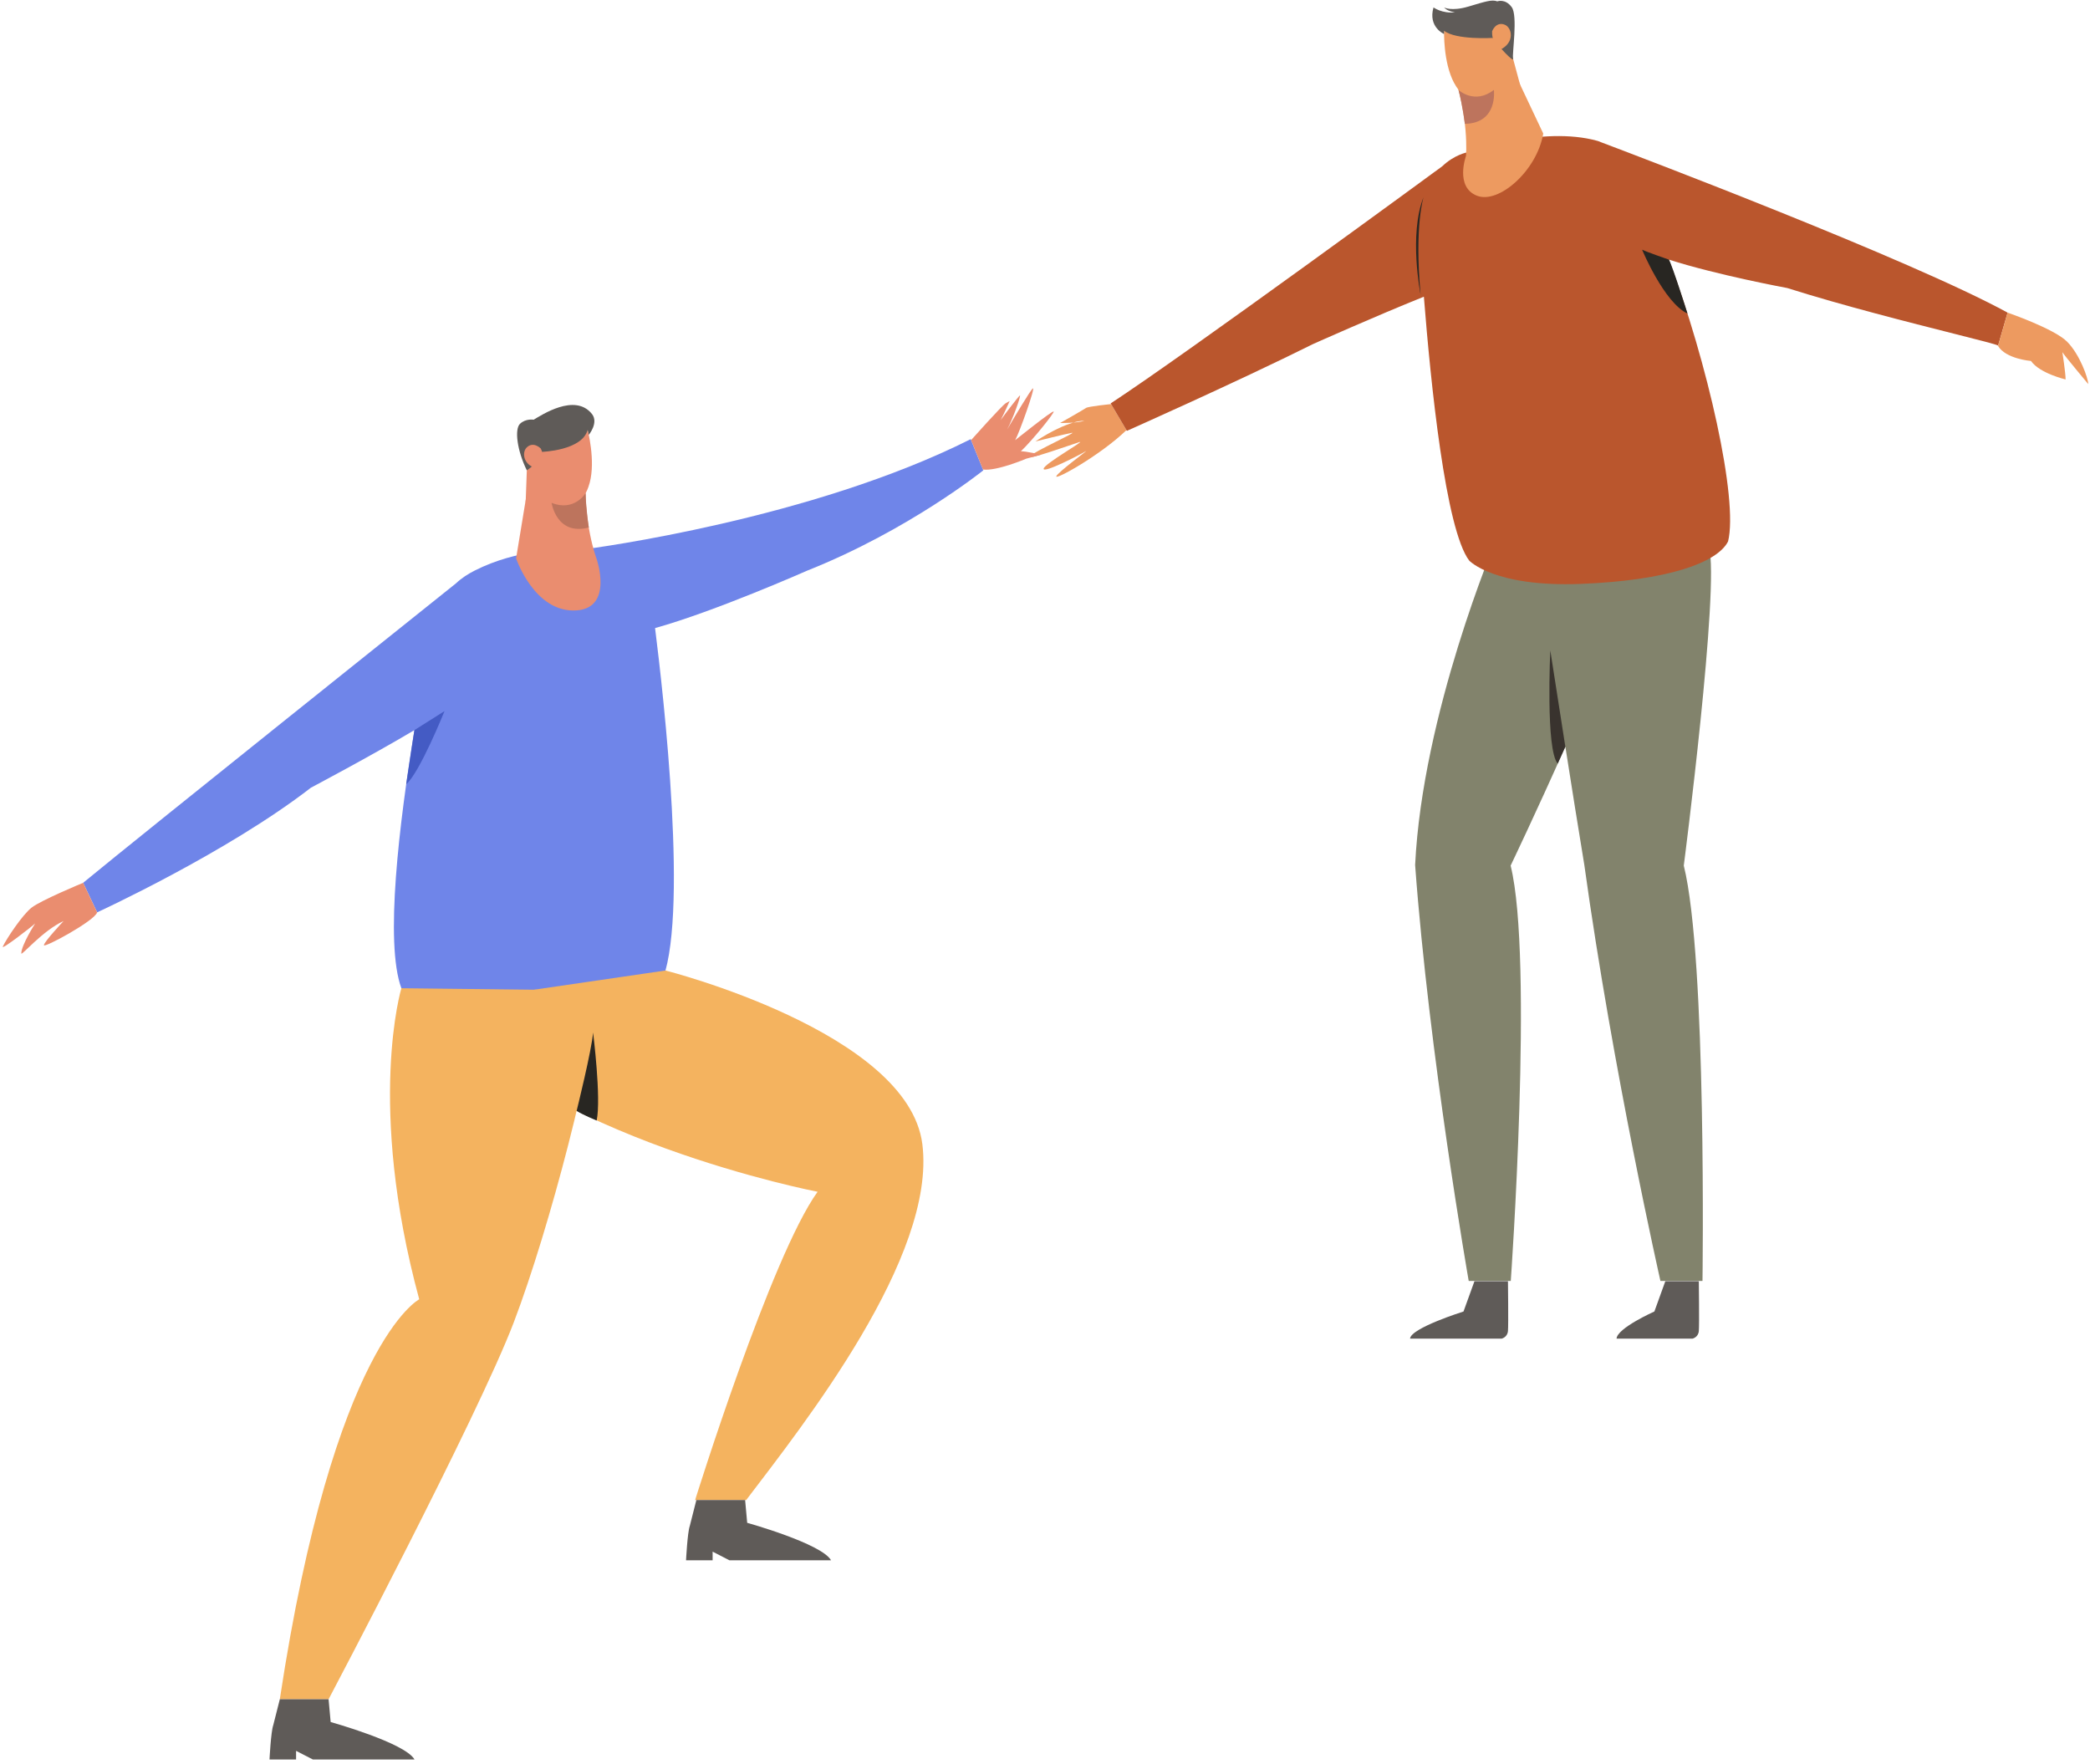 <svg width="551" height="465" viewBox="0 0 551 465" fill="none" xmlns="http://www.w3.org/2000/svg">
<path fill-rule="evenodd" clip-rule="evenodd" d="M292.921 106.533C292.921 106.533 286.859 107.135 286.288 107.56C285.717 107.986 279.477 111.523 279.477 111.523C279.477 111.523 283.854 111.591 285.858 110.931C285.858 110.931 281.909 110.543 272.949 116.387C272.949 116.387 280.943 114.386 282.568 114.11C284.194 113.834 272.953 118.849 271.513 120.268C270.075 121.688 282.702 117.11 284.579 116.544C286.455 115.978 275.234 122.284 275.14 123.574C275.046 124.885 284.926 119.779 286.248 118.961C287.57 118.143 278.713 124.573 278.47 125.587C278.226 126.6 290.025 120.073 296.974 113.4L292.921 106.533Z" fill="#ED9A60"/>
<path fill-rule="evenodd" clip-rule="evenodd" d="M174.147 259.519C181.803 243.304 174.885 182.902 172.699 165.582C188.502 161.188 212.812 150.434 212.812 150.434C239.595 139.79 259.237 123.993 259.237 123.993L255.914 115.771C213.954 136.892 156.583 144.491 153.467 144.892C148.17 144.622 136.272 144.794 125.201 150.391C123.465 151.269 121.76 152.329 120.193 153.803C119.057 154.71 36.749 220.481 21.919 232.732L25.612 240.524C25.612 240.524 59.822 224.819 81.979 207.653C81.979 207.653 97.876 199.257 109.25 192.484C105.246 217.13 101.394 248.518 105.817 260.528C109.509 265.941 119.743 267.645 145.315 266.854C170.888 266.064 174.147 259.519 174.147 259.519Z" fill="#6F85E9"/>
<path d="M450.544 144.169L404.08 141.351C404.08 141.351 404.154 141.944 404.339 143.057L394.29 142.649C394.29 142.649 375.007 188.149 373.079 228.05C376.75 278 387.207 337.702 387.207 337.702H398.295C398.295 337.702 404.339 252.747 398.258 228.198C398.258 228.198 405.118 213.884 412.683 196.826C414.352 207.395 416.057 218.223 417.689 228.05C425.18 282.227 437.751 337.702 437.751 337.702H448.838C448.838 337.702 450.025 252.747 443.906 228.198C443.906 228.235 453.436 154.478 450.544 144.169Z" fill="#82836C"/>
<path d="M388.728 337.74L385.835 345.75C385.835 345.75 371.892 350.125 371.744 352.906H395.885C395.885 352.906 397.405 352.573 397.553 350.904C397.702 349.235 397.553 337.777 397.553 337.777H388.728V337.74Z" fill="#5F5B58"/>
<path d="M439.049 337.74L436.156 345.75C436.156 345.75 426.329 350.125 426.181 352.906H446.205C446.205 352.906 447.726 352.573 447.874 350.904C448.022 349.235 447.874 337.777 447.874 337.777H439.049V337.74Z" fill="#5F5B58"/>
<path d="M412.683 196.863L408.715 171.462C408.715 171.462 407.454 197.753 410.68 201.313L412.683 196.863Z" fill="#39332E"/>
<path fill-rule="evenodd" clip-rule="evenodd" d="M395.815 4.035L380.714 8.109L385.347 24.593L400.934 23.022L395.815 4.035Z" fill="#ED9A60"/>
<path fill-rule="evenodd" clip-rule="evenodd" d="M421.14 37.135C406.495 33.061 386.84 40.16 386.84 40.16C386.84 40.16 383.474 40.728 380.216 43.846C379.838 44.123 313.167 93.01 292.813 106.351L297.084 113.587C297.084 113.587 325.439 101.007 346.177 90.699C346.177 90.699 362.665 83.323 375.386 78.22C377.19 101.082 381.084 139.534 387.332 147.787C387.332 147.787 393.873 154.829 416.72 153.935C439.568 153.041 452.688 148.39 455.58 142.748C458.342 131.661 450.127 95.43 439.98 68.444C452.853 72.558 471.166 75.928 471.166 75.928C485.954 80.599 503.645 85.069 515.049 87.951C521.735 89.641 526.261 90.784 526.774 91.102L526.75 91.186C526.839 91.175 526.845 91.147 526.774 91.102L529.278 82.421C503.657 68.39 430.728 40.751 421.998 37.459C421.709 37.322 421.423 37.214 421.14 37.135Z" fill="#BA562D"/>
<path fill-rule="evenodd" clip-rule="evenodd" d="M386.486 41.116C393.073 42.317 406.856 35.204 406.856 35.204C401.637 24.143 399.816 20.309 399.816 20.309L382.736 17.963C387.42 30.933 386.486 41.116 386.486 41.116Z" fill="#ED9A60"/>
<path fill-rule="evenodd" clip-rule="evenodd" d="M393.738 4.593L380.715 8.109C380.715 8.109 380.445 16.351 383.305 21.77C384.857 24.707 387.074 26.818 390.917 26.252C395.838 25.132 397.973 20.595 397.955 17.757C397.918 11.629 393.738 4.593 393.738 4.593Z" fill="#ED9A60"/>
<path fill-rule="evenodd" clip-rule="evenodd" d="M384.52 23.726C384.52 23.726 388.76 27.674 393.84 23.7C393.84 23.7 395.007 32.495 386.178 32.648C386.178 32.648 385.681 28.262 384.52 23.726Z" fill="#BD745D"/>
<path fill-rule="evenodd" clip-rule="evenodd" d="M386.486 41.116C386.486 41.116 383.529 49.241 389.331 51.579C395.133 53.918 405.238 44.92 406.856 35.204C406.856 35.204 392.093 36.699 386.486 41.116Z" fill="#ED9A60"/>
<path fill-rule="evenodd" clip-rule="evenodd" d="M175.447 255.855C175.447 255.855 239.438 272.056 243.166 301.639C246.9 331.263 211.871 375.538 196.712 395.467H183.256C183.256 395.467 203.33 331.052 215.55 314.188C215.55 314.188 142.288 300.089 114.009 264.829L175.447 255.855Z" fill="#F4B35F"/>
<path fill-rule="evenodd" clip-rule="evenodd" d="M105.817 260.528C105.817 260.528 96.588 291.169 110.523 342.537C110.523 342.537 88.016 353.991 73.769 447.977H86.626C86.626 447.977 125.953 373.516 135.443 348.632C144.934 323.746 156.791 277.921 157.777 261.12L105.817 260.528Z" fill="#F4B35F"/>
<path fill-rule="evenodd" clip-rule="evenodd" d="M152.021 292.865C152.021 292.865 156.062 276.581 156.356 272.196C156.356 272.196 158.553 289.582 157.298 295.409C157.298 295.409 153.606 293.878 152.021 292.865Z" fill="#282622"/>
<path fill-rule="evenodd" clip-rule="evenodd" d="M375.305 51.953C375.305 51.953 372.859 59.424 374.512 77.629C374.512 77.629 371.366 61.883 375.305 51.953Z" fill="#282622"/>
<path fill-rule="evenodd" clip-rule="evenodd" d="M393.534 9.997C393.534 9.997 383.843 10.586 380.715 8.109L380.71 8.972C380.71 8.972 376.431 7.123 377.926 1.955C377.926 1.955 380.156 3.623 383.606 3.251C383.606 3.251 381.642 3.052 380.702 1.961C380.702 1.961 382.641 3.06 387.135 1.726C391.629 0.392 393.306 -0.179 394.741 0.355C394.741 0.355 396.836 -0.449 398.546 1.889C400.207 4.16 398.591 14.332 398.901 15.482C399.212 16.63 395.103 12.38 393.534 9.997Z" fill="#5F5B58"/>
<path fill-rule="evenodd" clip-rule="evenodd" d="M393.381 8.221C393.381 8.221 394.35 5.615 396.676 6.499C398.599 7.225 399.547 11.225 395.359 13.182C395.359 13.182 393.225 11.426 393.381 8.221Z" fill="#ED9A60"/>
<path fill-rule="evenodd" clip-rule="evenodd" d="M196.441 395.458L196.987 401.46C196.987 401.46 216.613 406.932 219.093 411.337H192.297L187.873 409.059V411.337H180.867C180.867 411.337 181.235 404.018 181.85 402.299L183.584 395.458H196.441Z" fill="#5F5B58"/>
<path fill-rule="evenodd" clip-rule="evenodd" d="M86.626 447.977L87.173 453.978C87.173 453.978 106.799 459.449 109.278 463.854H82.483L78.059 461.576V463.854H71.053C71.053 463.854 71.421 456.536 72.036 454.815L73.769 447.977H86.626Z" fill="#5F5B58"/>
<path fill-rule="evenodd" clip-rule="evenodd" d="M139.294 112.771L154.924 113.339L154.124 130.443L138.583 132.423L139.294 112.771Z" fill="#EA8D6F"/>
<path fill-rule="evenodd" clip-rule="evenodd" d="M157.272 147.283C151.269 150.249 136.061 147.199 136.061 147.199C138.039 135.13 138.736 130.941 138.736 130.941L154.512 123.993C153.573 137.75 157.272 147.283 157.272 147.283Z" fill="#EA8D6F"/>
<path fill-rule="evenodd" clip-rule="evenodd" d="M141.443 112.848L154.924 113.339C154.924 113.339 157.043 121.308 155.476 127.233C154.627 130.444 152.941 133 149.07 133.314C144.023 133.332 140.922 129.392 140.3 126.622C138.955 120.643 141.443 112.848 141.443 112.848Z" fill="#EA8D6F"/>
<path fill-rule="evenodd" clip-rule="evenodd" d="M154.383 130.022C154.383 130.022 151.39 134.984 145.413 132.56C145.413 132.56 146.709 141.337 155.241 139.057C155.241 139.057 154.513 134.703 154.383 130.022Z" fill="#BD745D"/>
<path fill-rule="evenodd" clip-rule="evenodd" d="M136.061 147.198C136.061 147.198 140.933 161.714 152.054 160.913C161.786 160.212 157.272 147.282 157.272 147.282C157.272 147.282 148.094 145.896 136.061 147.198Z" fill="#EA8D6F"/>
<path fill-rule="evenodd" clip-rule="evenodd" d="M142.915 119.118C142.915 119.118 153.435 118.792 154.924 113.339C154.924 113.339 155.121 114.132 155.223 114.639C155.223 114.639 157.895 111.442 156.054 109.131C151.587 103.526 142.687 109.487 140.697 110.644C140.697 110.644 138.619 110.288 137.107 111.712C135.594 113.136 136.325 118.793 138.887 123.992C138.887 123.992 142.049 122.076 142.915 119.118Z" fill="#5F5B58"/>
<path fill-rule="evenodd" clip-rule="evenodd" d="M142.568 118.25C142.568 118.25 140.649 116.237 138.86 117.967C137.379 119.393 138.086 123.442 142.705 123.589C142.705 123.589 143.974 121.135 142.568 118.25Z" fill="#EA8D6F"/>
<path fill-rule="evenodd" clip-rule="evenodd" d="M269.146 118.966C272.397 115.852 278.118 108.691 277.778 108.483C277.37 108.231 267.638 116.043 267.638 116.043C268.818 113.899 273.046 101.992 272.298 102.399C271.734 102.707 267.063 110.586 265.512 113.242C267.141 110.214 269.289 104.04 268.874 104.266C268.517 104.46 264.928 109.184 263.807 110.748C264.563 109.387 266.189 105.731 266.189 105.731L265.167 106.29C264.241 106.796 256.015 116.021 256.015 116.021L259.147 123.784C262.753 124.258 270.529 120.932 270.529 120.932C272.225 120.486 274.484 119.858 274.484 119.858C274.484 119.858 270.427 118.947 269.147 118.965L269.146 118.966Z" fill="#EA8D6F"/>
<path fill-rule="evenodd" clip-rule="evenodd" d="M21.919 232.732C21.919 232.732 10.726 237.359 8.291 239.307C5.856 241.254 1.737 247.439 0.743 249.533C0.221 250.633 8.535 244.176 9.265 243.446C9.265 243.446 5.613 249.168 5.613 251.359C5.613 252.09 11.239 245.333 16.759 242.817C16.759 242.817 11.659 248.234 11.578 249.168C11.501 250.051 25.035 242.715 25.612 240.524L21.919 232.732Z" fill="#EA8D6F"/>
<path fill-rule="evenodd" clip-rule="evenodd" d="M529.278 82.421C529.278 82.421 541.525 86.641 544.934 90.05C548.343 93.459 550.534 99.789 550.534 101.25C550.534 101.25 544.325 93.824 543.717 92.85C543.717 92.85 544.569 98.328 544.569 100.033C544.569 100.033 537.751 98.45 535.438 95.163C535.438 95.163 528.775 94.635 526.75 91.186L529.278 82.421Z" fill="#ED9A60"/>
<path fill-rule="evenodd" clip-rule="evenodd" d="M439.979 68.444C439.979 68.444 434.328 66.5 432.916 65.825C432.916 65.825 438.702 79.775 444.886 82.66C444.886 82.66 440.94 70.09 439.979 68.444Z" fill="#282622"/>
<path fill-rule="evenodd" clip-rule="evenodd" d="M109.25 192.482L117.193 187.464C117.193 187.464 110.675 203.681 107.084 206.763C107.084 206.763 108.837 195.085 109.25 192.482Z" fill="#445BC4"/>
</svg>
